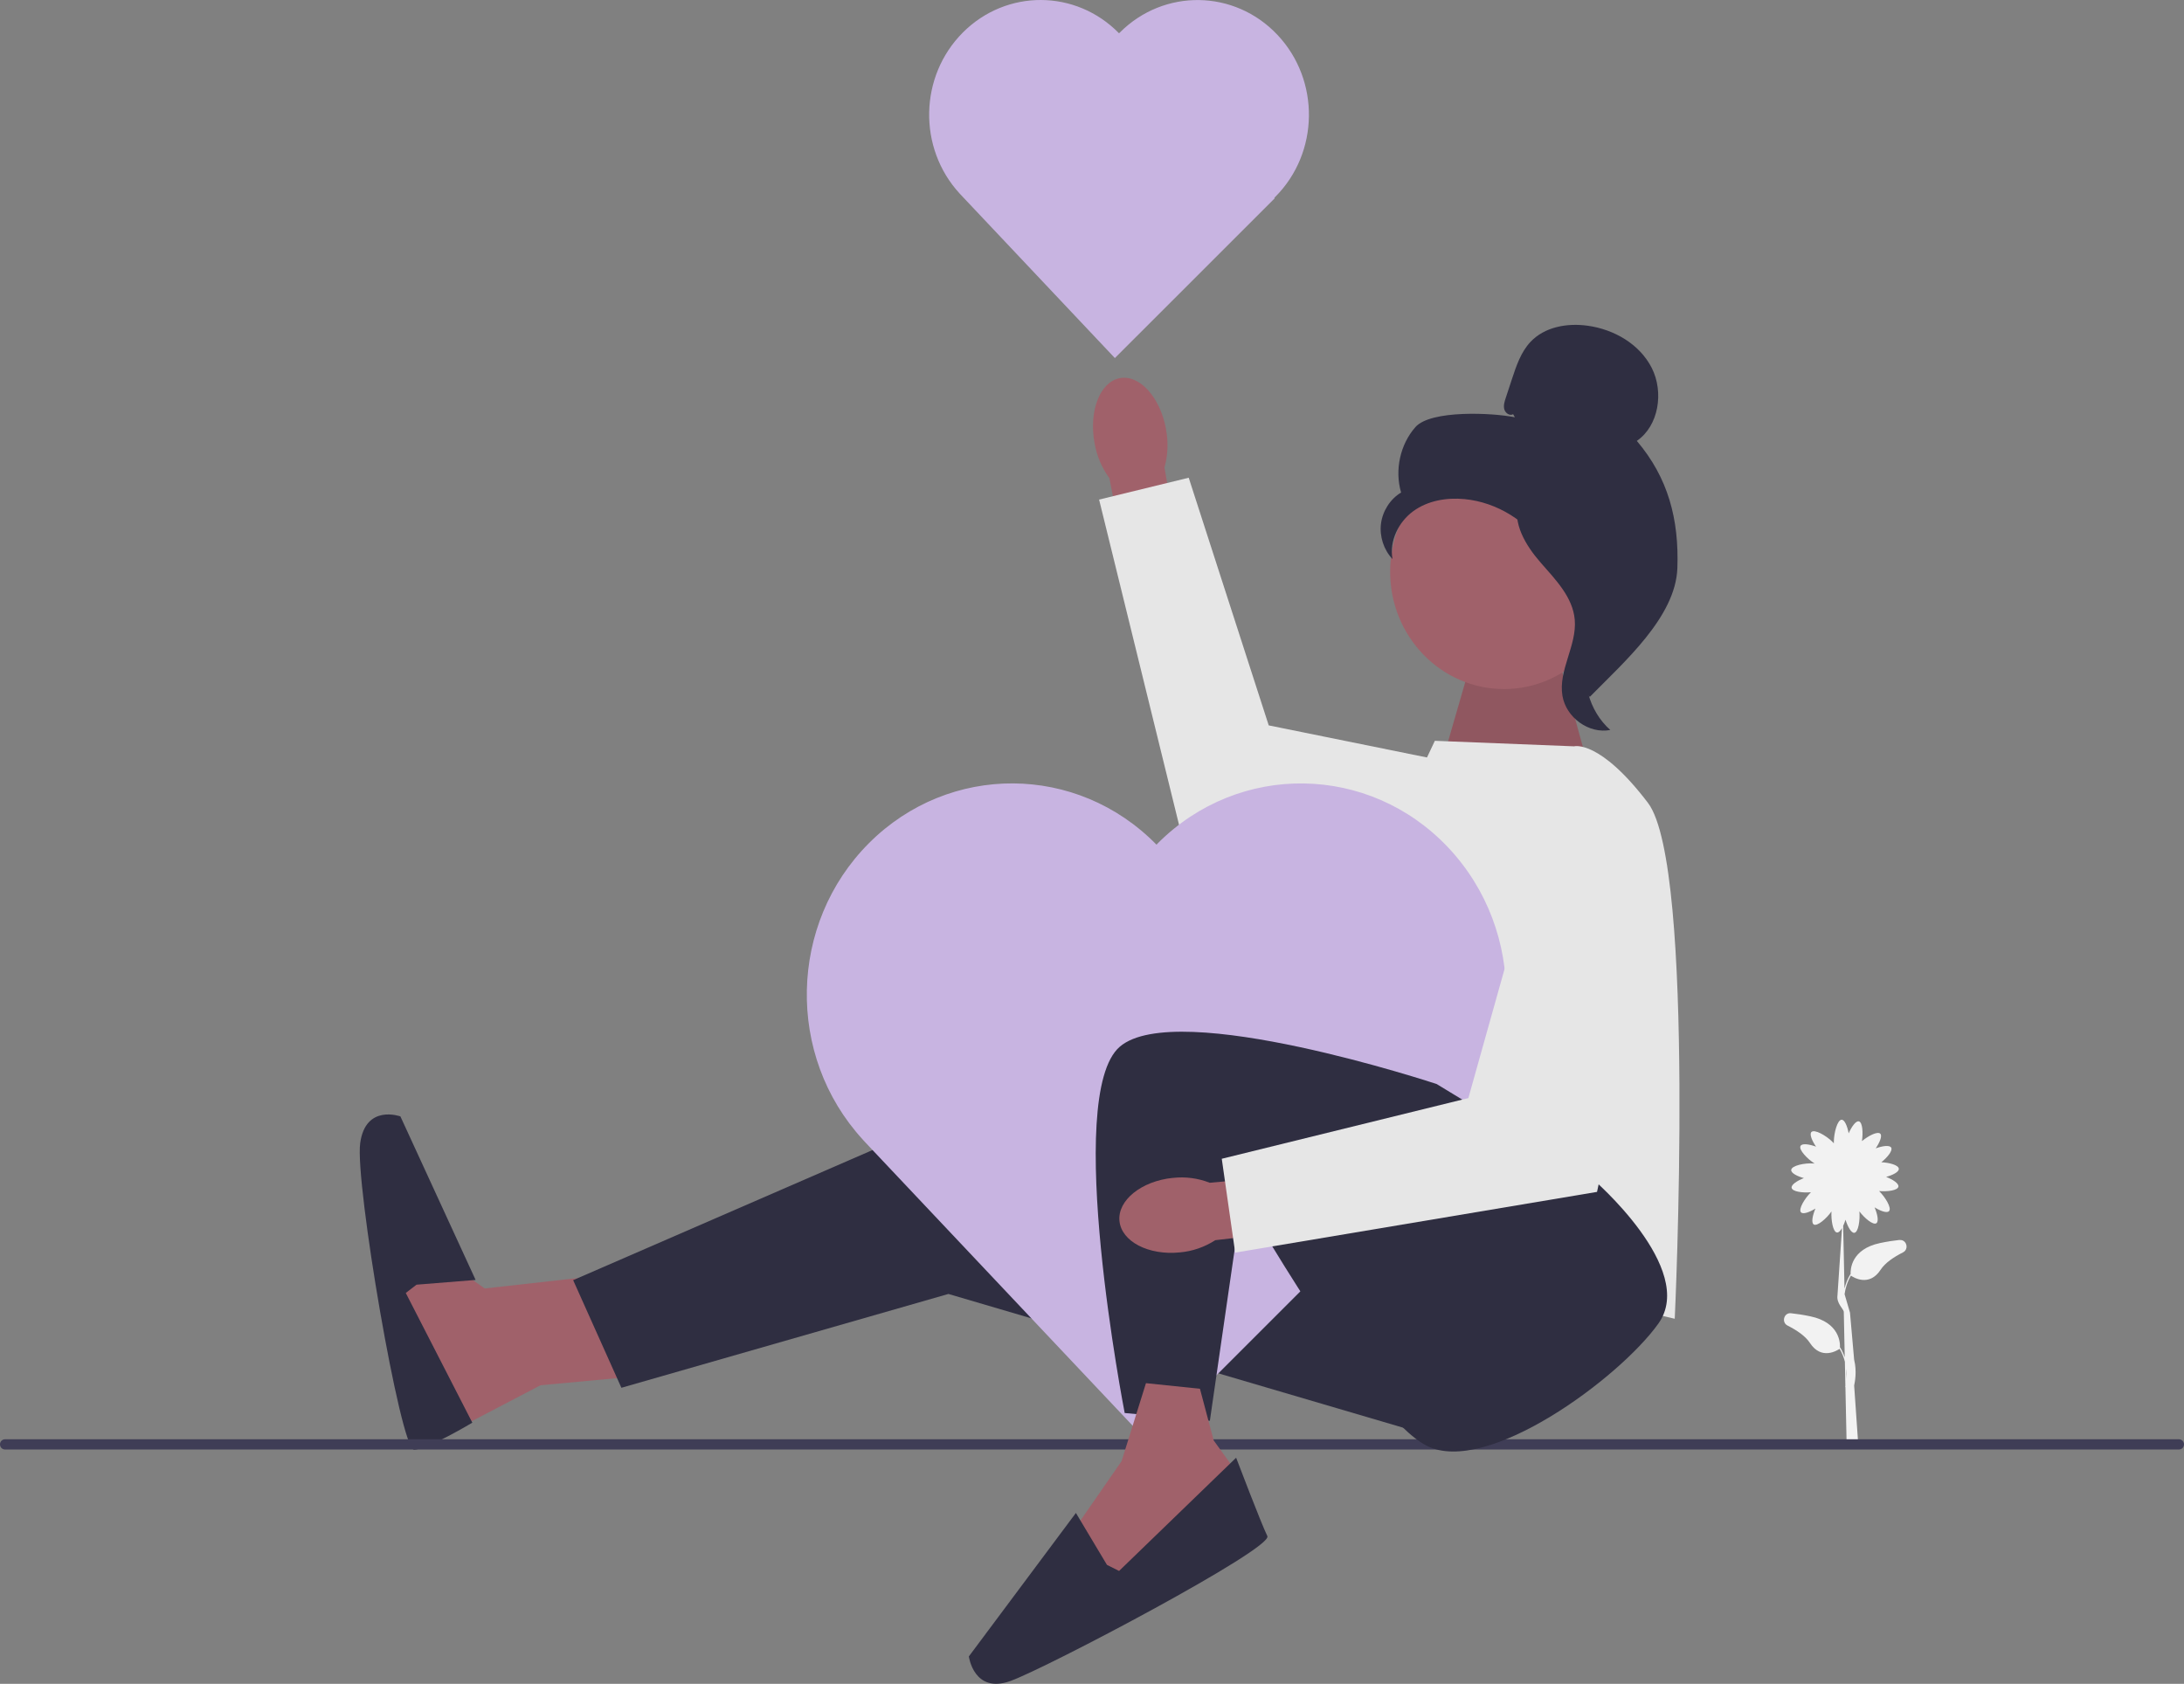 <?xml version="1.0" encoding="UTF-8" standalone="no"?><svg width='769' height='593' viewBox='0 0 769 593' fill='none' xmlns='http://www.w3.org/2000/svg'>
<rect x="0" y="0" width="769" height="593" fill="#808080" stroke="none"/>
<g clip-path='url(#clip0_109_28)'>
<path d='M214.078 448.899L170.679 453.758L149.91 439.182L137.892 453.758L143.666 484.51L150.262 508.788L190.319 487.844L222.579 484.842L214.078 448.899Z' fill='#A0616A'/>
<path d='M433.974 397.401L329.221 395.454L201.81 450.831L218.797 488.735L333.941 455.69L512.3 508.154L487.764 383.805L433.974 397.401Z' fill='#2F2E41'/>
<path d='M146.641 452.43L167.469 450.755L140.984 393.16C140.984 393.16 128.716 388.694 126.825 402.591C124.935 416.473 141.043 510.523 145.762 510.523C150.482 510.523 166.311 501.017 166.311 501.017L142.875 455.343L146.656 452.43H146.641Z' fill='#2F2E41'/>
<path d='M668.865 436.662C666.769 436.889 664.482 437.236 662.049 437.749C651.731 439.906 651.526 447.119 651.613 448.764L651.54 448.718C650.5 450.424 649.855 452.159 649.459 453.803L648.99 431.713C649.298 431.064 649.576 430.31 649.811 429.555C650.587 432 651.848 434.308 652.933 434.158C654.354 433.961 654.97 429.661 654.706 426.613C656.509 428.997 659.543 431.562 660.686 430.778C661.595 430.144 661.052 427.549 660.056 425.195C662.137 426.492 664.438 427.337 665.156 426.507C666.138 425.391 663.793 421.573 661.639 419.446C664.526 419.717 668.205 419.25 668.44 417.892C668.645 416.775 666.446 415.372 664.116 414.466C666.461 413.833 668.659 412.716 668.586 411.614C668.498 410.302 665.244 409.427 662.43 409.306C664.555 407.601 666.505 405.232 665.904 404.16C665.362 403.18 662.811 403.557 660.452 404.417C661.844 402.365 662.826 400.056 662.078 399.272C661.155 398.291 657.857 399.981 655.6 401.867C656.04 398.94 655.82 395.243 654.545 394.911C653.475 394.624 651.965 396.782 650.925 399.121C650.47 396.661 649.532 394.337 648.462 394.337C646.938 394.337 645.707 399.075 645.707 402.154C645.707 402.335 645.707 402.486 645.707 402.652C645.56 402.47 645.384 402.274 645.179 402.078C643.025 399.936 638.877 397.551 637.807 398.668C637.059 399.453 638.041 401.761 639.434 403.813C637.074 402.953 634.524 402.561 633.981 403.557C633.248 404.885 636.4 408.174 638.95 409.774C638.803 409.758 638.627 409.743 638.466 409.728C635.476 409.517 630.801 410.468 630.698 412.037C630.625 413.138 632.823 414.255 635.168 414.889C632.823 415.794 630.64 417.197 630.845 418.314C631.079 419.672 634.758 420.14 637.645 419.868C635.491 421.996 633.146 425.813 634.128 426.93C634.846 427.745 637.147 426.9 639.228 425.617C638.232 427.971 637.689 430.566 638.598 431.2C639.8 432.03 643.127 429.133 644.871 426.643C644.695 429.691 645.399 433.886 646.806 434.052C647.392 434.127 648.023 433.478 648.58 432.483L646.982 456.233C646.616 458.994 648.99 460.805 649.21 461.936L649.547 478.021C649.166 476.875 648.638 475.698 647.935 474.536L647.861 474.581C647.949 472.921 647.744 465.724 637.426 463.566C634.993 463.053 632.706 462.706 630.61 462.48C628.133 462.208 627.166 465.694 629.408 466.825C632.648 468.455 635.696 470.507 637.279 472.936C641.339 479.153 646.938 475.562 647.744 475.004C648.638 476.528 649.224 478.067 649.591 479.53L649.767 488.071C649.723 488.267 649.693 488.388 649.693 488.388L649.781 488.418L650.221 509.09L654.325 509.06L652.859 487.935C653.108 486.788 653.871 482.91 652.859 478.881L651.394 462.283L649.488 455.765C649.767 453.743 650.412 451.48 651.716 449.231C652.508 449.79 658.121 453.381 662.181 447.164C663.764 444.735 666.813 442.683 670.052 441.053C672.28 439.921 671.327 436.436 668.85 436.708L668.865 436.662ZM650.148 485.566L650.074 481.945C650.236 483.318 650.221 484.54 650.148 485.566Z' fill='#F2F2F2'/>
<path d='M0 508.667C0 509.663 0.777 510.463 1.744 510.463H767.256C768.223 510.463 769 509.663 769 508.667C769 507.671 768.223 506.872 767.256 506.872H1.744C0.777 506.872 0 507.671 0 508.667Z' fill='#3F3D56'/>
<path d='M507.933 267.846L518.324 231.904L548.517 230.923L560.785 275.617L507.933 267.846Z' fill='#A0616A'/>
<path opacity='0.1' d='M507.933 267.846L518.324 231.904L548.517 230.923L560.785 275.617L507.933 267.846Z' fill='black'/>
<path d='M554.292 262.836L505.221 260.89L490.008 293.105L466.527 435.772L589.689 464.426C589.689 464.426 597.237 305.086 580.25 282.739C563.262 260.392 554.292 262.821 554.292 262.821V262.836Z' fill='#E6E6E6'/>
<path d='M410.567 151.117C408.515 139.876 401.231 131.833 394.269 133.176C387.307 134.519 383.335 144.719 385.387 155.976C386.149 160.487 387.937 164.727 390.619 168.379L399.868 215.924L418.116 212.107L410.025 164.637C411.242 160.231 411.417 155.598 410.538 151.117H410.567Z' fill='#A0616A'/>
<path d='M546.949 275.783L446.726 255.458L418.555 168.243L386.999 175.938L418.658 304.769L532.102 320.129L546.949 275.783Z' fill='#E6E6E6'/>
<path d='M394.313 11.422C394.21 11.528 394.123 11.619 394.02 11.724C378.85 -3.787 354.403 -3.923 339.057 11.422C323.667 26.813 323.139 52.087 337.884 68.142L338.251 68.535L392.554 126.099L448.851 69.817L448.69 69.651C448.778 69.561 448.88 69.47 448.983 69.38C464.534 53.838 464.886 28.262 449.789 12.268C434.693 -3.742 409.849 -4.104 394.313 11.438V11.422Z' fill='#C8B4E1'/>
<path d='M407.738 296.907C407.562 297.088 407.386 297.285 407.21 297.466C379.26 268.917 334.249 268.661 305.99 296.907C277.644 325.26 276.677 371.809 303.836 401.369H303.821L304.495 402.108L404.514 508.124L508.181 404.462L507.888 404.16C508.064 403.994 508.24 403.828 508.416 403.662C537.041 375.039 537.715 327.946 509.911 298.462C482.107 268.993 436.363 268.299 407.723 296.922L407.738 296.907Z' fill='#C8B4E1'/>
<path d='M560.653 415.07C560.653 415.07 597.691 446.832 583.943 466.101C570.209 485.37 523.483 519.863 502.377 509.165C481.272 498.467 437.462 421.151 437.462 421.151L426.001 500.353L396.013 497.622C396.013 497.622 374.233 385.752 394.313 368.596C414.407 351.439 505.866 381.768 505.866 381.768L560.638 415.085L560.653 415.07Z' fill='#2F2E41'/>
<path d='M403.502 487.105L394.914 514.582L377.018 540.4L390.736 561.539L434.34 531.98L434.194 516.77L427.349 507.279L422.512 489.082L403.502 487.105Z' fill='#A0616A'/>
<path d='M389.784 551.128L378.835 532.81L341.138 583.343C341.138 583.343 342.882 596.621 355.751 592.004C368.619 587.387 448.396 545.288 446.242 540.958C444.087 536.627 435.249 513.36 435.249 513.36L394.034 553.24L389.798 551.113L389.784 551.128Z' fill='#2F2E41'/>
<path d='M412.927 414.813C401.861 415.945 393.463 422.735 394.166 429.978C394.87 437.221 404.397 442.185 415.463 441.053C419.889 440.661 424.154 439.182 427.921 436.753L474.72 431.366L472.595 412.324L425.957 416.533C421.809 414.904 417.339 414.315 412.927 414.828V414.813Z' fill='#A0616A'/>
<path d='M545.336 285.681L517.019 386.717L430.192 408.084L434.912 441.129L562.324 419.747L586.962 304.724L545.336 285.681Z' fill='#E6E6E6'/>
<path d='M529.581 242.662C551.728 242.662 569.682 224.179 569.682 201.379C569.682 178.578 551.728 160.095 529.581 160.095C507.433 160.095 489.479 178.578 489.479 201.379C489.479 224.179 507.433 242.662 529.581 242.662Z' fill='#A0616A'/>
<path d='M532.776 145.866C531.618 146.56 530.065 145.504 529.683 144.176C529.317 142.848 529.742 141.43 530.182 140.132C530.9 137.929 531.618 135.726 532.351 133.538C533.89 128.861 535.517 124.017 538.844 120.456C543.857 115.084 551.83 113.711 559.012 114.707C568.231 115.975 577.318 121.12 581.613 129.615C585.892 138.11 584.075 149.97 576.336 155.266C587.373 168.288 591.213 182.804 590.612 200.066C590.011 217.343 571.719 233.232 559.803 245.393C557.136 243.734 554.717 235.948 556.183 233.111C557.649 230.289 555.553 227 557.355 224.404C559.158 221.809 560.683 225.944 558.851 223.363C557.693 221.734 562.207 217.961 560.492 216.996C552.182 212.258 549.412 201.59 544.179 193.412C537.877 183.558 527.089 176.874 515.686 175.772C509.398 175.169 502.759 176.27 497.614 180.028C492.455 183.785 489.128 190.499 490.315 196.882C487.223 193.653 485.684 188.9 486.255 184.403C486.842 179.907 489.524 175.742 493.334 173.449C491.019 165.572 492.997 156.504 498.376 150.408C503.755 144.312 525.55 145.353 533.392 146.952L532.791 145.881L532.776 145.866Z' fill='#2F2E41'/>
<path d='M534.007 175.999C544.399 177.161 551.903 186.425 558.235 194.981C561.884 199.915 565.71 205.362 565.622 211.564C565.534 217.826 561.459 223.212 559.51 229.158C556.329 238.875 559.422 250.418 566.999 257.072C559.524 258.536 551.434 252.757 550.144 245.031C548.634 236.038 555.259 227.362 554.482 218.263C553.794 210.251 547.667 204.095 542.449 198.104C537.231 192.114 532.351 184.177 534.74 176.527L534.007 176.014V175.999Z' fill='#2F2E41'/>
</g>
<defs>
<clipPath id='clip0_109_28'>
<rect width='769' height='593' fill='white'/>
</clipPath>
</defs>
</svg>
